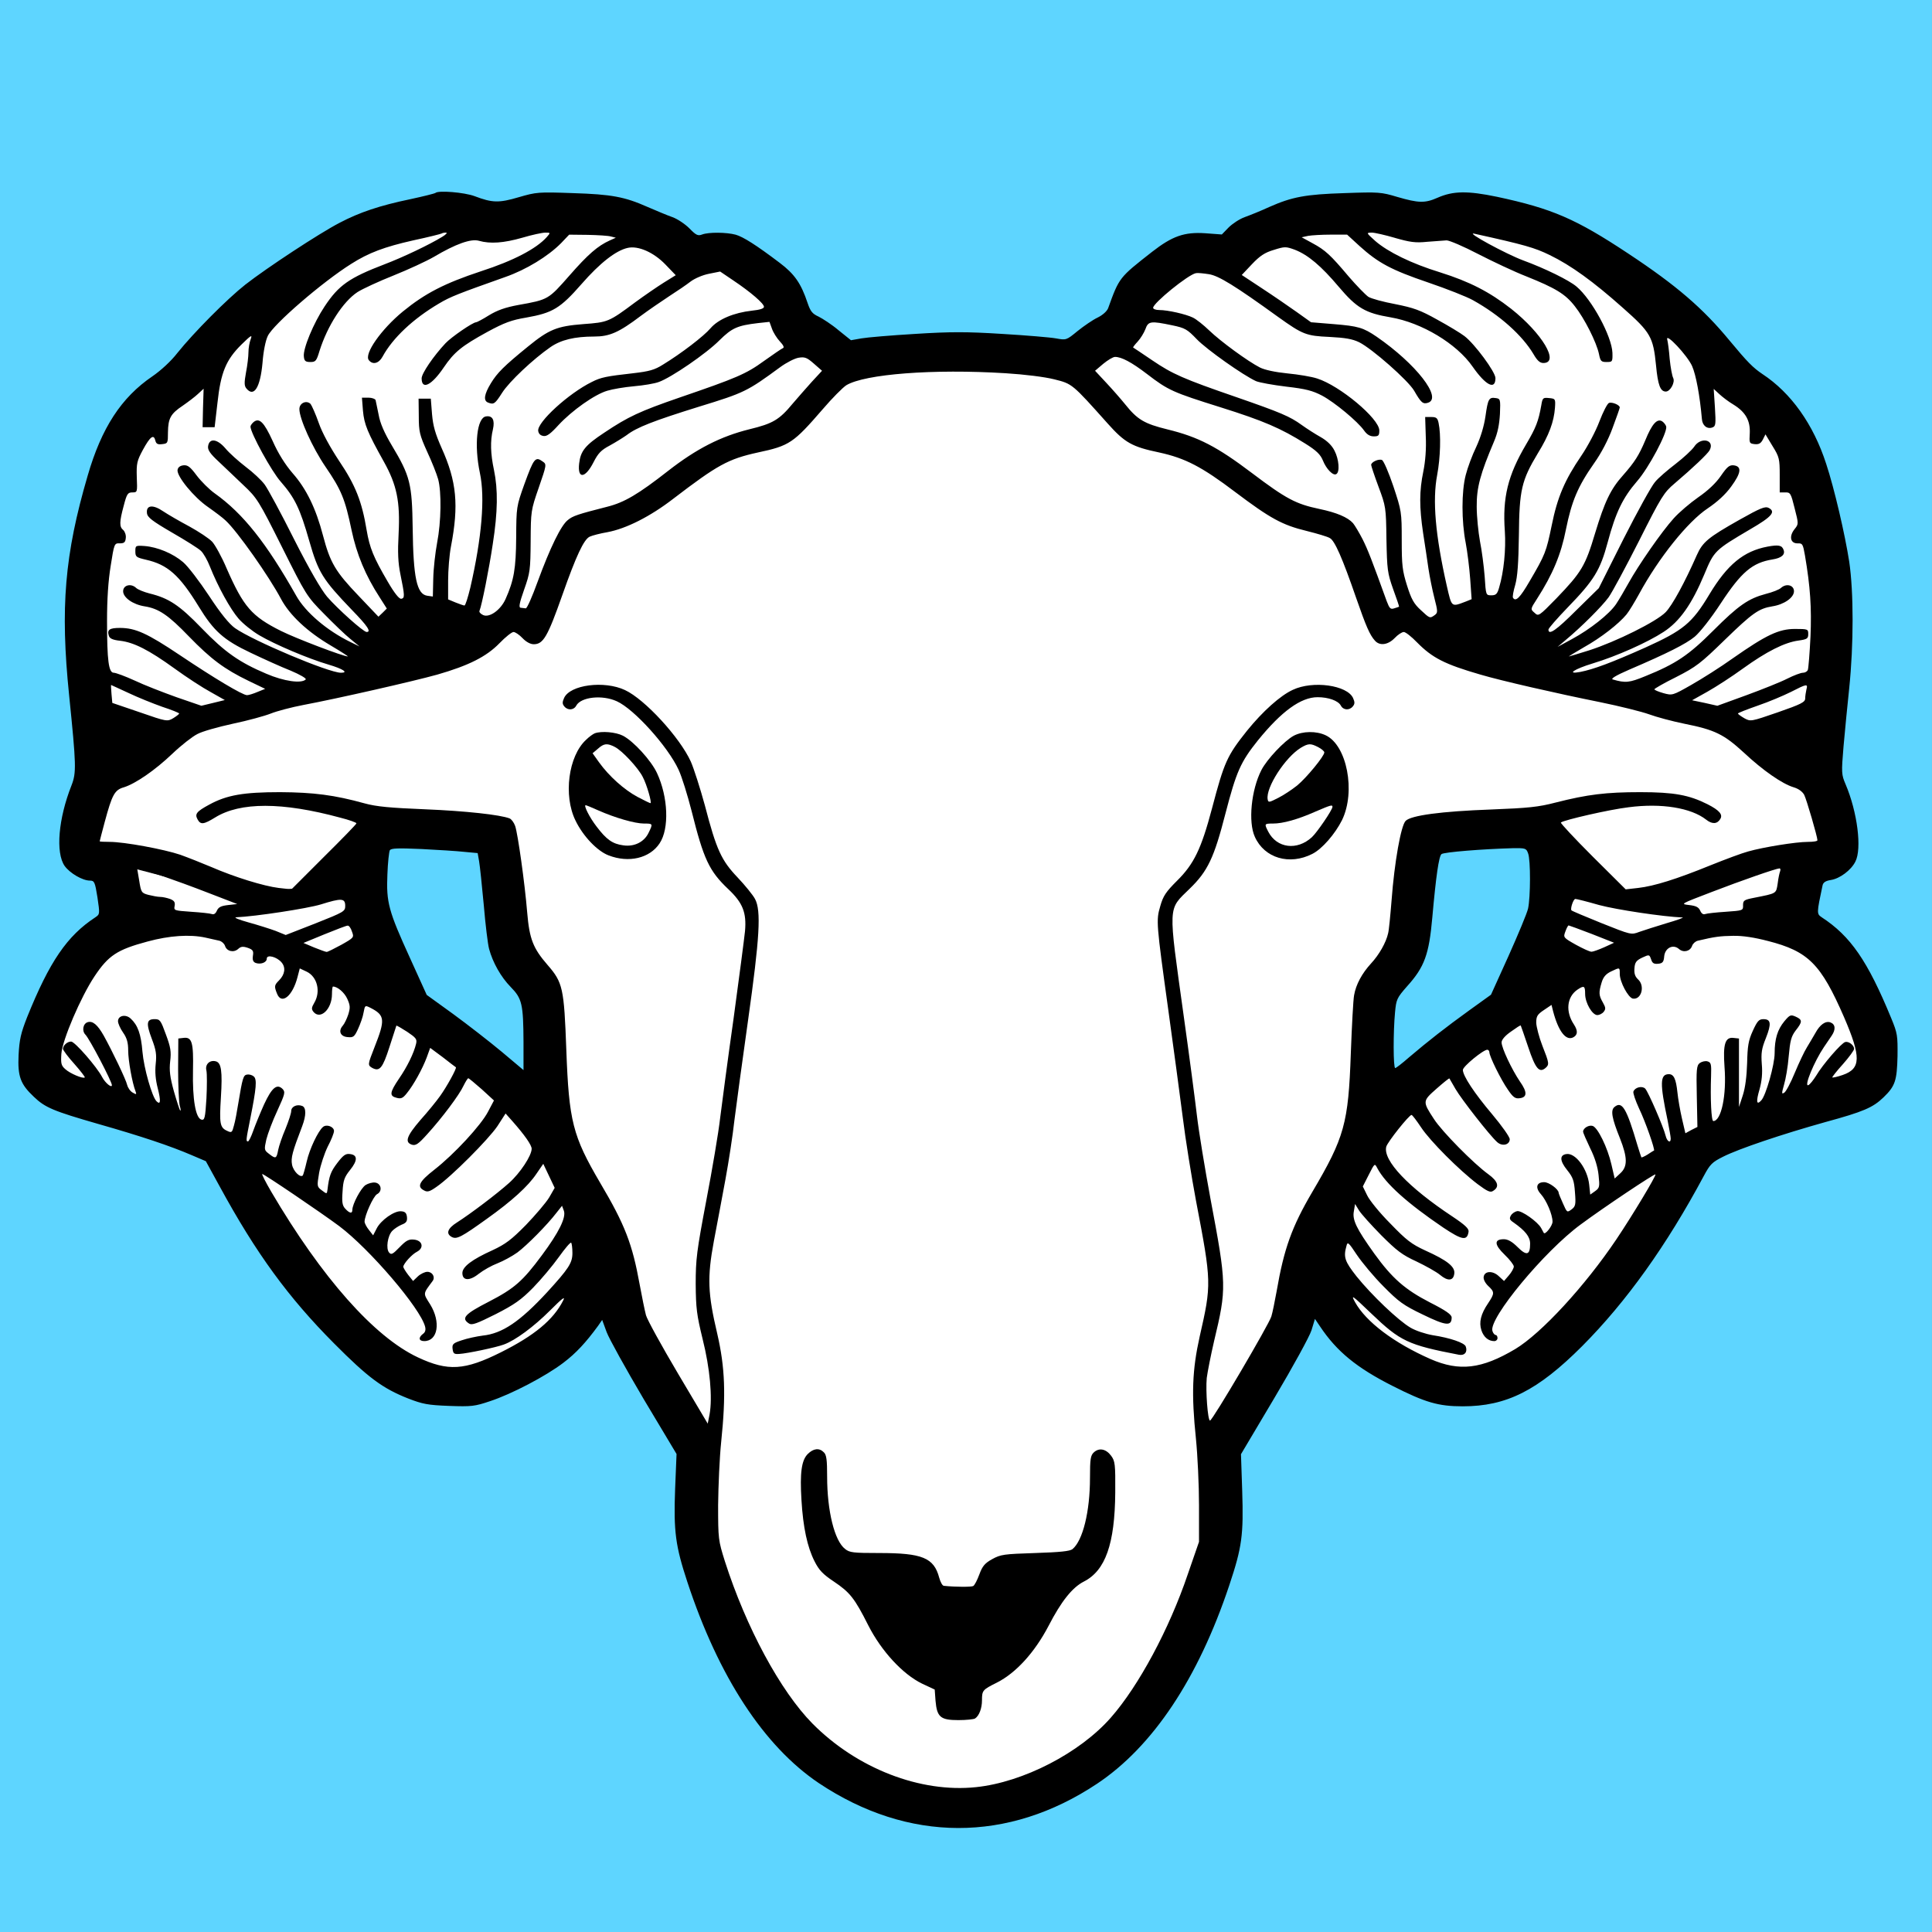 <?xml version="1.0" encoding="UTF-8" standalone="no"?>
<svg
   xmlns:dc="http://purl.org/dc/elements/1.1/"
   xmlns:cc="http://creativecommons.org/ns#"
   xmlns:rdf="http://www.w3.org/1999/02/22-rdf-syntax-ns#"
   xmlns:svg="http://www.w3.org/2000/svg"
   xmlns="http://www.w3.org/2000/svg"
   xmlns:sodipodi="http://sodipodi.sourceforge.net/DTD/sodipodi-0.dtd"
   xmlns:inkscape="http://www.inkscape.org/namespaces/inkscape"
   inkscape:version="1.0.1 (3bc2e813f5, 2020-09-07)"
   sodipodi:docname="tcs-logo-final.svg"
   viewBox="0 0 512 512"
   height="512"
   width="512"
   xml:space="preserve"
   id="svg1489"
   version="1.1"><rect x="0" y="0" width="512" height="512" fill="#808080" stroke="none"/><defs
     id="defs1493" /><sodipodi:namedview
     inkscape:current-layer="g1497"
     inkscape:window-maximized="0"
     inkscape:window-y="0"
     inkscape:window-x="0"
     inkscape:cy="117.49345"
     inkscape:cx="-8.337077"
     inkscape:zoom="0.68347187"
     showgrid="false"
     id="namedview1491"
     inkscape:window-height="1041"
     inkscape:window-width="1904"
     inkscape:pageshadow="2"
     inkscape:pageopacity="0"
     guidetolerance="10"
     gridtolerance="10"
     objecttolerance="10"
     borderopacity="1"
     bordercolor="#666666"
     pagecolor="#ffffff"
     inkscape:document-rotation="0" /><g
     transform="matrix(1.333,0,0,-1.333,0,793.707)"
     inkscape:label="Background"
     inkscape:groupmode="layer"
     id="g1497"
     sodipodi:insensitive="true"><path
       id="path1499"
       style="fill:#5ed5ff;fill-opacity:1;fill-rule:nonzero;stroke:none;stroke-width:0.546"
       d="M -1.328,208.96 H 384.088 V 596.824 H -1.328 Z" /></g><g
     inkscape:groupmode="layer"
     id="layer2"
     inkscape:label="White"><path
       style="fill:#ffffff;stroke:#000000;stroke-width:1px;stroke-linecap:butt;stroke-linejoin:miter;stroke-opacity:1"
       d="m 31.457,246.488 -1.463,-18.289 30.725,8.047 10.242,3.658 21.947,-5.121 8.779,19.021 17.557,22.678 30.725,28.531 9.51,38.041 -16.094,17.557 -24.873,8.047 L 84.861,350.37 62.183,311.597 57.793,304.281 10.973,287.456 14.631,262.583 Z"
       id="path56" /><path
       style="fill:#ffffff;stroke:#000000;stroke-width:1px;stroke-linecap:butt;stroke-linejoin:miter;stroke-opacity:1"
       d="m 350.417,329.886 8.047,25.605 25.605,12.437 25.605,-9.51 33.652,-43.894 8.047,-10.242 44.625,-17.557 -8.779,-32.92 -11.705,-5.852 -0.732,-21.215 -35.846,10.973 -24.873,-0.732 -8.047,26.336 -41.699,30.725 z"
       id="path66" /><path
       style="fill:#ffffff;stroke:#000000;stroke-width:1px;stroke-linecap:butt;stroke-linejoin:miter;stroke-opacity:1"
       d="m 68.035,237.344 -47.551,-12.437 5.852,-27.068 0.732,-74.619 41.699,-42.43 43.162,-22.678 46.088,1.463 30.725,8.047 22.678,16.826 18.289,10.973 h 54.135 l 23.41,-23.41 29.262,-9.51 32.189,-4.389 h 32.189 l 25.605,13.9 32.189,24.873 21.215,30.725 5.852,49.014 -6.584,24.141 5.121,26.336 -16.826,0.732 -34.383,10.973 -20.484,-7.316 -7.316,-10.242 -29.994,2.195 -3.658,29.994 -9.51,13.168 v 32.92 l -16.826,28.531 -5.121,27.799 -17.557,29.262 -0.732,24.873 -7.316,26.336 -23.41,28.531 -29.994,14.631 -32.92,-5.121 -26.336,-24.873 -17.557,-36.578 -1.463,-32.189 -23.41,-51.209 -16.094,-37.31 -2.195,-30.725 -8.779,-26.336 -2.926,-13.9 -29.262,-0.732 -14.631,14.631 -8.462,0.907 z"
       id="path68" /></g><g
     inkscape:groupmode="layer"
     id="layer1"
     inkscape:label="Outline"><g
       transform="matrix(0.054,0,0,-0.054,1.576,515.248)"
       fill="#000000"
       stroke="none"
       id="g150"><path
         d="m 2108,8595 c -3,-3 -59,-17 -124,-31 -149,-31 -248,-64 -347,-116 -100,-52 -357,-221 -462,-303 -89,-70 -253,-235 -334,-336 -30,-39 -81,-86 -122,-114 C 566,7591 469,7442 401,7207 288,6821 266,6560 310,6130 c 35,-344 36,-380 12,-442 -65,-164 -79,-331 -34,-396 26,-36 88,-72 124,-72 22,0 25,-7 37,-82 12,-82 12,-83 -10,-98 -139,-91 -225,-217 -335,-490 -31,-79 -38,-110 -42,-186 -5,-105 9,-143 75,-205 55,-53 96,-70 315,-133 214,-61 354,-108 461,-154 l 68,-29 68,-124 c 179,-329 338,-546 561,-770 167,-168 238,-221 365,-271 70,-27 95,-32 200,-36 110,-4 126,-2 200,23 107,35 276,124 361,189 62,47 110,99 170,181 l 20,29 22,-60 c 12,-32 94,-180 182,-329 l 161,-269 -7,-171 c -8,-209 2,-281 60,-457 153,-465 376,-806 645,-987 439,-293 929,-294 1366,-3 273,182 496,516 649,975 62,186 70,245 63,462 l -6,180 164,276 c 92,155 172,301 182,332 l 17,56 25,-37 c 82,-123 180,-203 356,-292 160,-81 224,-100 344,-100 215,0 368,77 586,295 218,219 415,495 597,835 31,58 41,68 95,95 77,39 291,111 502,170 187,51 233,71 285,121 58,56 66,82 69,202 1,101 0,112 -31,187 -116,282 -200,403 -341,495 -25,17 -25,19 4,156 3,15 15,23 41,27 44,7 99,48 120,90 33,63 10,244 -48,380 -20,47 -21,55 -10,185 7,76 19,205 28,287 22,213 22,471 0,620 -21,135 -73,359 -113,480 -63,195 -173,349 -313,441 -46,31 -73,58 -161,164 -131,159 -261,271 -497,427 -258,171 -374,221 -645,279 -145,30 -215,29 -292,-5 -61,-27 -93,-26 -196,4 -80,24 -91,25 -259,19 -194,-6 -259,-19 -370,-68 -41,-19 -96,-41 -121,-50 -25,-9 -60,-32 -79,-51 l -33,-34 -81,6 c -103,7 -162,-14 -261,-91 -162,-127 -161,-125 -216,-277 -6,-15 -27,-34 -52,-46 -23,-11 -67,-41 -98,-66 -55,-45 -55,-45 -106,-36 -27,5 -146,15 -264,22 -174,11 -254,11 -427,0 -118,-7 -236,-17 -264,-22 l -51,-9 -61,49 c -33,28 -78,57 -98,67 -31,14 -40,26 -54,67 -32,96 -64,142 -137,197 -115,87 -178,127 -216,138 -45,12 -132,13 -164,1 -21,-8 -30,-4 -63,30 -21,21 -58,46 -83,55 -26,9 -80,32 -122,50 -113,50 -176,62 -368,68 -168,6 -178,5 -264,-20 -98,-29 -130,-28 -217,5 -51,19 -178,29 -192,16 z m 34,-215 c -63,-39 -196,-102 -283,-135 -175,-67 -226,-103 -295,-207 -54,-81 -107,-208 -102,-246 2,-22 8,-27 32,-27 26,0 30,5 45,55 39,123 115,241 186,288 25,16 105,53 178,82 72,29 161,70 197,91 108,64 182,90 221,79 56,-16 122,-11 213,15 47,14 98,25 113,25 26,0 26,0 7,-22 -51,-57 -163,-116 -324,-168 -178,-59 -273,-108 -382,-197 -106,-87 -192,-209 -167,-239 19,-24 49,-16 67,17 50,92 150,186 277,261 57,34 94,48 325,130 103,36 211,102 275,167 l 39,41 91,-1 c 49,-1 101,-4 114,-8 l 24,-6 -29,-13 c -60,-27 -108,-69 -199,-173 -103,-117 -103,-118 -250,-144 -65,-12 -104,-26 -145,-51 -30,-19 -59,-34 -63,-34 -16,0 -122,-73 -150,-103 -59,-63 -117,-148 -117,-172 0,-59 49,-35 109,54 51,75 88,105 214,174 83,45 118,58 190,70 130,23 167,45 272,165 90,103 168,164 226,177 52,12 128,-22 185,-81 l 51,-53 -58,-36 c -32,-20 -96,-64 -141,-97 -130,-97 -134,-98 -255,-107 -129,-10 -168,-26 -271,-110 -118,-96 -151,-129 -182,-180 -33,-54 -38,-86 -14,-95 28,-11 34,-7 69,48 35,55 152,165 237,224 52,36 119,52 215,52 75,0 121,20 228,101 39,29 102,72 140,97 39,25 86,57 105,72 20,15 59,32 90,38 l 55,11 65,-44 c 85,-57 150,-113 150,-129 0,-9 -21,-15 -59,-19 -89,-10 -165,-42 -203,-86 -34,-40 -144,-124 -234,-179 -41,-26 -68,-33 -145,-42 -133,-15 -159,-20 -204,-43 -114,-56 -269,-198 -263,-240 2,-14 11,-23 26,-25 16,-3 35,11 74,54 66,71 177,150 239,168 26,8 85,18 131,22 46,4 101,13 122,21 60,21 234,140 298,205 61,60 87,72 189,84 l 56,6 12,-33 c 6,-18 24,-47 39,-63 17,-18 23,-30 15,-33 -6,-2 -48,-31 -93,-63 -88,-64 -136,-84 -413,-179 -197,-68 -253,-94 -371,-173 -94,-62 -116,-90 -123,-151 -9,-78 30,-74 71,7 22,43 37,59 79,81 29,16 66,39 83,51 49,38 131,70 356,140 222,68 236,75 398,194 30,22 71,43 90,46 30,5 41,1 75,-29 l 40,-35 -50,-54 c -27,-30 -69,-78 -93,-106 -67,-81 -98,-99 -213,-127 -141,-35 -259,-95 -399,-204 -147,-115 -215,-155 -298,-176 -145,-37 -170,-45 -195,-66 -33,-26 -86,-134 -148,-303 -26,-72 -52,-131 -58,-130 -6,1 -17,2 -25,3 -10,1 -7,21 17,89 29,82 31,96 32,237 1,148 1,152 40,264 38,110 39,114 20,127 -37,27 -44,18 -91,-111 -39,-109 -39,-112 -40,-260 -1,-154 -11,-211 -52,-303 -24,-54 -79,-93 -110,-79 -13,6 -21,15 -18,21 12,30 47,206 65,327 25,160 26,268 6,364 -17,80 -19,142 -5,200 10,45 -2,68 -34,63 -45,-6 -59,-141 -30,-278 26,-121 9,-318 -47,-562 -12,-49 -24,-88 -29,-88 -4,0 -24,7 -44,15 l -36,15 v 93 c 0,50 6,126 14,167 39,203 28,319 -46,483 -31,70 -42,108 -47,166 l -6,76 h -30 -30 l 1,-85 c 0,-77 4,-93 41,-175 23,-49 47,-110 54,-135 17,-63 15,-209 -5,-312 -9,-48 -18,-127 -19,-176 l -2,-88 -28,4 c -51,8 -68,89 -71,332 -3,217 -12,255 -102,405 -37,62 -58,110 -65,151 -7,32 -13,65 -15,72 -2,6 -18,12 -35,12 h -32 l 5,-64 c 6,-67 22,-106 103,-251 63,-113 80,-195 72,-352 -5,-93 -3,-142 9,-201 21,-103 22,-116 4,-119 -10,-2 -34,28 -67,85 -69,118 -88,164 -103,252 -23,140 -55,221 -134,338 -45,68 -84,139 -101,188 -15,43 -34,85 -40,93 -20,20 -55,5 -55,-25 0,-48 64,-189 128,-283 78,-114 96,-158 128,-311 25,-119 69,-224 138,-330 l 35,-55 -20,-20 -21,-20 -97,102 c -114,119 -140,163 -175,296 -35,134 -82,230 -149,306 -37,43 -71,97 -98,158 -43,94 -66,116 -94,93 -8,-7 -15,-17 -15,-22 0,-31 104,-221 149,-271 68,-78 94,-130 140,-292 44,-153 65,-187 208,-336 78,-80 97,-109 73,-109 -16,0 -143,114 -194,173 -30,36 -87,134 -162,282 -63,126 -128,246 -144,268 -16,22 -58,61 -94,88 -35,27 -80,67 -99,90 -40,47 -79,52 -85,11 -3,-18 10,-37 51,-75 30,-29 86,-81 123,-117 66,-62 75,-76 189,-304 117,-234 121,-241 205,-326 47,-48 105,-104 130,-124 l 45,-37 -45,22 c -115,56 -220,146 -265,226 -147,260 -261,404 -400,503 -27,19 -67,59 -89,88 -32,43 -44,52 -65,50 -17,-2 -27,-10 -29,-23 -4,-31 80,-134 150,-182 34,-24 73,-53 86,-66 57,-52 213,-274 272,-385 42,-79 129,-161 245,-229 49,-29 86,-53 83,-53 -23,0 -256,89 -328,125 -144,72 -184,118 -267,307 -24,57 -57,116 -71,131 -15,16 -65,49 -112,75 -47,25 -104,58 -128,74 -51,35 -85,31 -80,-9 2,-20 25,-38 123,-95 66,-38 130,-78 142,-90 12,-11 32,-46 44,-77 39,-98 100,-209 141,-256 22,-25 67,-61 101,-81 78,-46 241,-115 340,-144 71,-21 100,-40 61,-40 -60,0 -432,157 -520,219 -28,20 -70,71 -127,158 -47,71 -104,146 -128,166 -49,42 -125,74 -189,79 -44,3 -45,2 -45,-26 0,-27 4,-30 51,-41 107,-24 165,-75 260,-230 74,-121 122,-164 255,-227 63,-30 151,-70 197,-88 45,-19 78,-38 73,-43 -21,-21 -107,-9 -193,28 -132,56 -203,105 -318,224 -109,113 -161,147 -255,170 -27,7 -58,19 -67,28 -25,23 -63,13 -63,-17 0,-31 48,-65 105,-74 70,-11 117,-43 218,-148 108,-111 173,-160 293,-218 l 81,-39 -37,-15 c -21,-9 -44,-16 -52,-16 -22,0 -162,84 -329,196 -161,108 -219,134 -295,134 -51,0 -64,-9 -54,-39 4,-13 19,-20 55,-24 68,-8 141,-45 267,-136 59,-43 139,-95 178,-116 l 69,-39 -57,-14 -58,-14 -122,42 c -67,24 -160,60 -206,82 -46,21 -92,38 -102,38 -25,0 -33,59 -33,255 0,107 6,197 18,270 17,109 18,111 44,110 22,0 28,5 30,26 2,14 -4,31 -12,39 -20,16 -20,39 2,120 15,58 20,65 42,65 25,0 25,1 22,75 -2,68 1,80 30,134 36,66 53,78 61,46 4,-17 12,-21 34,-18 27,3 28,5 28,58 1,69 13,91 73,131 26,18 59,43 74,57 l 28,26 -3,-95 -2,-94 h 30 29 l 14,120 c 16,149 42,211 118,286 47,46 54,50 45,26 -6,-16 -11,-44 -11,-64 0,-20 -5,-64 -12,-99 -9,-50 -9,-66 2,-79 37,-45 68,5 79,126 4,55 15,110 26,132 27,57 268,265 410,354 85,54 162,83 304,115 75,16 138,32 140,34 2,2 11,4 20,4 9,0 1,-9 -17,-20 z m 4675,-6 c 74,-21 100,-25 158,-19 39,3 81,6 95,7 14,0 84,-30 155,-67 72,-37 178,-87 237,-110 142,-57 191,-86 238,-147 46,-58 106,-176 118,-234 7,-35 11,-39 37,-39 29,0 30,1 29,45 -3,81 -101,262 -176,325 -36,31 -154,89 -263,129 -83,31 -284,140 -240,131 249,-55 297,-69 371,-105 105,-51 214,-130 359,-259 137,-121 149,-143 163,-283 9,-96 21,-128 48,-128 22,0 47,46 36,67 -5,10 -13,52 -17,93 -3,41 -9,84 -12,95 -10,38 99,-78 122,-130 19,-43 38,-145 48,-259 2,-33 26,-52 52,-42 16,6 17,16 12,98 l -6,91 27,-25 c 15,-14 46,-38 70,-52 60,-37 83,-79 80,-141 -3,-48 -2,-50 24,-53 20,-2 30,3 40,22 l 13,26 35,-58 c 33,-53 35,-63 35,-142 v -85 h 27 c 25,1 28,-4 46,-77 20,-78 20,-78 0,-103 -28,-35 -21,-70 14,-70 25,1 27,-3 37,-60 26,-153 33,-256 27,-398 -4,-81 -10,-155 -13,-163 -3,-8 -14,-14 -24,-14 -11,0 -45,-13 -77,-29 -31,-16 -121,-52 -200,-81 l -143,-52 -62,14 -62,13 75,42 c 41,23 120,74 175,114 115,83 204,128 272,137 43,6 48,10 48,32 0,24 -2,25 -65,25 -80,0 -142,-30 -305,-144 -60,-43 -152,-101 -203,-130 -93,-53 -94,-53 -138,-41 -24,7 -44,15 -44,19 0,3 48,31 107,60 98,50 120,67 238,182 137,133 167,154 234,165 58,9 106,43 106,74 0,30 -37,40 -63,17 -9,-9 -43,-22 -75,-30 -86,-23 -134,-56 -258,-180 -121,-121 -183,-163 -334,-224 -78,-32 -97,-34 -159,-16 -12,3 13,19 80,48 189,81 278,126 322,162 25,21 79,89 128,164 101,154 155,199 253,215 45,7 64,24 55,47 -8,23 -25,26 -79,16 -117,-22 -197,-88 -285,-234 -85,-142 -128,-177 -316,-262 -166,-74 -252,-106 -318,-119 -70,-13 -30,14 62,42 116,35 269,103 348,155 78,51 137,134 199,282 48,116 52,119 225,221 107,62 127,86 91,105 -17,9 -40,0 -143,-58 -154,-87 -181,-109 -210,-174 -59,-134 -120,-246 -153,-280 -45,-46 -242,-144 -375,-187 -52,-16 -97,-30 -99,-30 -3,0 30,20 73,45 84,47 170,114 209,161 13,16 40,61 61,99 97,179 240,357 338,422 46,31 86,67 115,107 49,67 53,99 12,104 -21,2 -32,-7 -63,-52 -24,-35 -63,-72 -111,-105 -40,-28 -94,-74 -120,-103 -59,-65 -174,-231 -222,-318 -20,-36 -47,-82 -61,-103 -33,-49 -128,-124 -217,-172 l -70,-38 40,34 c 77,64 177,164 210,209 18,25 85,150 150,278 108,215 122,237 173,280 94,80 163,146 173,164 27,51 -43,68 -76,17 -11,-16 -52,-54 -91,-84 -39,-30 -85,-69 -101,-89 -17,-19 -86,-144 -154,-278 l -122,-243 -109,-107 c -100,-100 -138,-126 -138,-96 0,6 42,54 94,108 130,134 160,183 197,321 39,146 74,218 144,299 57,65 149,238 143,268 -2,8 -11,20 -20,26 -25,15 -50,-13 -83,-94 -31,-73 -51,-105 -109,-171 -61,-68 -90,-129 -137,-284 -48,-161 -67,-192 -190,-320 -86,-88 -88,-89 -107,-71 -21,18 -21,18 12,69 77,120 118,218 142,341 28,138 58,210 138,324 35,49 70,116 91,174 19,51 35,96 35,100 0,12 -38,28 -53,22 -8,-3 -29,-44 -47,-91 -18,-48 -58,-123 -88,-167 -82,-120 -118,-204 -146,-343 -27,-130 -31,-142 -109,-275 -47,-81 -68,-101 -81,-80 -3,5 2,33 11,63 11,40 16,104 18,244 2,222 13,269 93,402 55,89 79,155 84,223 3,44 2,45 -29,48 -30,3 -32,1 -38,-35 -14,-79 -26,-110 -75,-193 -89,-151 -116,-260 -104,-425 6,-89 -5,-200 -28,-277 -9,-32 -16,-38 -38,-38 -27,0 -27,0 -33,93 -4,50 -14,128 -23,172 -8,44 -16,121 -16,170 -1,94 18,162 85,320 18,42 26,83 29,135 3,72 2,75 -21,78 -33,5 -38,-4 -50,-89 -7,-48 -23,-102 -45,-150 -20,-41 -43,-103 -52,-139 -21,-81 -21,-226 0,-333 8,-42 18,-122 22,-177 l 7,-99 -27,-11 c -74,-28 -70,-31 -95,77 -56,248 -71,419 -47,544 16,86 19,198 7,254 -5,25 -11,30 -36,30 h -30 l 3,-95 c 3,-61 -2,-123 -12,-172 -20,-96 -20,-175 -1,-303 9,-55 20,-133 26,-173 6,-40 19,-105 29,-144 17,-67 18,-73 2,-85 -24,-17 -24,-17 -69,25 -33,30 -46,53 -67,120 -23,73 -26,100 -26,223 0,138 -1,143 -41,264 -23,68 -48,126 -56,129 -16,7 -53,-10 -53,-24 0,-5 16,-53 36,-107 36,-96 37,-102 39,-258 3,-149 5,-166 33,-245 17,-46 30,-85 29,-86 -1,-1 -12,-4 -24,-8 -18,-6 -23,-1 -37,36 -73,202 -92,251 -118,303 -17,33 -38,68 -47,79 -26,29 -80,52 -166,70 -114,24 -162,49 -330,176 -172,130 -263,177 -414,214 -114,28 -148,48 -208,123 -21,26 -63,74 -93,106 l -55,59 40,34 c 22,18 48,34 58,34 32,0 81,-26 157,-84 104,-80 127,-90 360,-163 213,-67 296,-103 416,-178 56,-35 75,-54 87,-83 17,-43 51,-77 66,-67 18,10 13,73 -9,115 -13,26 -36,48 -67,66 -27,15 -69,42 -94,60 -58,42 -103,61 -319,136 -264,91 -315,114 -414,181 -50,34 -92,62 -94,63 -2,1 8,14 22,29 14,15 31,43 38,61 14,40 26,41 132,19 63,-13 74,-20 120,-68 49,-51 229,-178 291,-206 17,-7 83,-19 149,-27 96,-11 129,-20 175,-44 62,-33 175,-127 206,-171 14,-20 29,-29 48,-29 23,0 27,4 27,29 0,58 -194,220 -305,255 -27,9 -93,20 -146,25 -60,6 -111,17 -135,29 -59,30 -193,128 -249,182 -27,26 -63,55 -80,63 -35,17 -123,37 -165,37 -17,0 -30,5 -30,11 0,23 172,163 210,170 8,2 37,-1 63,-5 48,-7 129,-57 342,-211 119,-85 136,-92 251,-97 77,-4 112,-10 145,-26 64,-32 240,-187 270,-238 34,-59 43,-67 68,-59 72,23 -59,191 -252,324 -66,45 -90,52 -212,62 l -110,9 -70,50 c -38,27 -115,80 -170,116 l -100,66 50,53 c 39,41 63,57 107,70 54,17 59,17 103,1 65,-25 130,-80 216,-182 88,-104 130,-129 255,-150 152,-26 324,-129 402,-242 65,-93 112,-116 112,-56 0,30 -102,168 -152,206 -18,14 -79,51 -134,81 -84,47 -116,58 -206,76 -59,11 -118,27 -132,36 -14,10 -57,54 -95,98 -91,108 -116,131 -179,165 l -53,29 32,7 c 17,3 67,6 111,6 h 80 l 61,-56 c 92,-83 155,-117 337,-179 91,-31 190,-70 220,-87 131,-73 242,-172 297,-265 18,-31 31,-43 48,-43 81,0 -5,145 -158,266 -106,83 -203,133 -349,179 -140,43 -256,100 -318,154 -44,40 -45,40 -18,41 15,0 67,-12 115,-26 z M 4905,7710 c 96,-6 192,-18 240,-30 88,-22 87,-21 262,-217 84,-94 119,-114 253,-142 128,-28 209,-70 374,-195 170,-128 229,-161 349,-190 52,-13 103,-28 114,-35 24,-12 62,-99 129,-293 49,-141 67,-182 92,-210 23,-27 64,-22 97,12 16,17 36,30 45,30 9,0 38,-23 65,-51 75,-76 135,-107 311,-158 101,-30 377,-93 586,-135 98,-20 206,-47 242,-60 35,-13 113,-34 172,-46 151,-30 195,-52 293,-142 94,-88 188,-153 244,-170 24,-7 43,-21 52,-37 12,-24 65,-206 65,-223 0,-5 -21,-8 -47,-8 -59,0 -219,-26 -293,-47 -30,-8 -113,-39 -185,-68 -167,-68 -276,-102 -354,-111 l -62,-7 -162,161 c -89,89 -159,164 -156,167 13,12 239,64 333,75 161,21 306,-3 380,-61 29,-23 54,-22 69,3 14,22 -4,43 -63,73 -90,45 -163,59 -330,59 -167,0 -258,-11 -415,-51 -84,-22 -135,-27 -315,-34 -247,-9 -395,-29 -421,-56 -23,-23 -55,-203 -69,-390 -6,-75 -13,-148 -17,-162 -10,-45 -44,-105 -84,-148 -44,-48 -74,-103 -83,-156 -4,-20 -11,-149 -16,-285 -12,-344 -31,-412 -189,-680 -100,-170 -139,-278 -175,-487 -9,-49 -20,-105 -26,-124 -11,-38 -289,-511 -301,-511 -11,0 -22,145 -16,209 4,31 20,112 36,181 62,260 62,275 -18,700 -27,146 -57,328 -66,405 -9,77 -38,298 -65,490 -77,555 -79,519 29,625 89,86 120,152 176,370 53,204 74,252 159,358 116,143 211,212 293,212 53,0 101,-17 114,-41 12,-23 42,-25 59,-4 10,12 10,21 1,41 -29,63 -197,87 -296,40 -61,-28 -147,-105 -224,-200 -98,-123 -112,-153 -172,-381 -53,-200 -89,-274 -172,-356 -54,-54 -68,-74 -82,-124 -21,-71 -20,-81 40,-515 25,-179 56,-413 70,-520 13,-107 43,-292 65,-410 77,-403 77,-410 18,-669 -36,-162 -41,-280 -18,-501 8,-80 15,-226 15,-325 v -180 l -55,-159 c -91,-269 -241,-548 -377,-703 -152,-174 -431,-318 -662,-342 -274,-29 -585,92 -803,312 -157,159 -326,472 -430,797 -32,102 -33,109 -33,275 1,94 7,233 15,310 24,231 19,365 -19,530 -47,199 -50,277 -17,455 15,80 41,216 57,304 16,87 36,217 44,290 9,72 39,293 67,491 57,405 65,538 34,595 -10,19 -49,67 -85,105 -80,84 -104,135 -161,354 -23,84 -54,181 -69,215 -54,119 -226,306 -323,351 -102,48 -270,26 -299,-39 -9,-20 -9,-29 1,-41 17,-21 47,-19 59,4 23,42 127,54 199,21 86,-39 251,-223 303,-336 16,-34 44,-125 64,-203 59,-236 86,-294 180,-383 71,-67 90,-115 82,-206 -4,-38 -29,-230 -56,-428 -28,-197 -57,-417 -66,-489 -8,-71 -39,-254 -68,-405 -47,-248 -52,-288 -52,-410 1,-119 5,-151 34,-270 36,-143 49,-287 34,-370 l -9,-45 -146,246 c -80,135 -151,264 -157,286 -6,23 -20,91 -31,151 -36,199 -72,293 -194,499 -135,230 -153,302 -166,653 -11,302 -17,330 -92,416 -71,82 -89,127 -100,258 -12,146 -46,386 -59,424 -6,17 -18,33 -27,37 -45,18 -218,37 -417,45 -170,7 -237,13 -295,29 -148,41 -250,54 -415,55 -178,0 -261,-14 -347,-61 -63,-34 -72,-46 -58,-72 15,-28 30,-26 87,9 123,76 329,76 613,-1 44,-11 80,-24 80,-28 0,-4 -72,-78 -160,-165 l -159,-159 -63,7 c -73,9 -216,53 -331,103 -45,19 -113,46 -152,60 -80,27 -274,63 -346,63 -27,0 -49,1 -49,3 0,1 11,44 25,96 36,133 48,156 94,169 57,18 152,83 238,165 43,41 98,84 122,96 23,13 102,35 175,51 72,15 156,38 186,50 30,12 102,31 160,42 165,31 539,116 657,149 153,44 241,88 305,154 29,30 60,55 69,55 8,0 28,-13 44,-30 18,-19 39,-30 55,-30 47,0 68,36 141,243 67,190 105,272 134,285 13,6 52,16 87,22 91,17 209,76 323,164 217,166 269,195 415,227 156,33 175,47 318,212 47,55 99,107 116,118 91,55 427,81 781,59 z M 601,6141 c 46,-22 121,-52 166,-68 46,-15 83,-30 83,-33 0,-3 -13,-13 -29,-23 -29,-17 -32,-17 -164,29 l -135,46 -4,44 c -2,24 -3,44 -2,44 1,0 39,-18 85,-39 z m 8235,17 c -3,-13 -6,-33 -6,-44 0,-18 -19,-28 -134,-68 -133,-46 -134,-46 -165,-29 -17,10 -31,20 -31,23 0,3 44,20 98,39 53,18 126,49 162,67 78,40 84,41 76,12 z m -6586,-797 65,-6 7,-40 c 4,-22 14,-119 23,-215 8,-96 20,-193 26,-215 18,-67 58,-138 106,-187 56,-57 62,-84 63,-271 v -137 l -107,90 c -60,50 -167,133 -238,185 l -130,94 -83,183 c -104,228 -116,271 -110,408 2,58 8,112 12,119 7,10 39,11 155,6 80,-4 175,-10 211,-14 z m 5220,-7 c 13,-33 12,-216 0,-271 -5,-23 -49,-128 -96,-233 l -86,-190 -107,-77 c -115,-83 -202,-151 -296,-231 -33,-29 -63,-52 -67,-52 -10,0 -10,179 -1,273 6,64 9,71 59,128 86,95 108,157 124,338 18,202 32,300 45,311 12,10 204,25 348,29 64,1 68,0 77,-25 z M 775,5240 c 44,-15 143,-51 220,-81 l 140,-54 -45,-5 c -34,-4 -47,-10 -55,-28 -6,-14 -15,-20 -25,-16 -8,3 -54,8 -101,11 -83,6 -86,6 -81,29 3,18 -2,26 -23,34 -14,5 -36,10 -48,10 -12,0 -38,5 -58,10 -34,9 -36,13 -45,70 l -10,59 26,-6 c 14,-3 61,-18 105,-33 z m 7932,26 c -3,-7 -9,-34 -12,-60 -8,-51 -4,-48 -114,-70 -51,-10 -56,-13 -56,-37 1,-26 -1,-26 -85,-32 -47,-3 -92,-8 -100,-11 -10,-4 -19,2 -25,16 -8,18 -21,24 -54,28 -45,5 -44,5 110,64 148,57 315,115 333,116 4,0 6,-6 3,-14 z M 1665,5096 c 0,-27 -5,-30 -146,-86 l -146,-57 -49,20 c -27,10 -87,29 -134,42 -47,13 -74,24 -60,25 95,4 349,43 415,63 102,32 120,31 120,-7 z m 6154,4 c 86,-23 312,-57 409,-61 9,0 -26,-13 -78,-28 -52,-16 -113,-35 -135,-43 -39,-15 -41,-14 -184,43 -79,32 -146,60 -148,63 -7,7 9,56 19,56 6,0 58,-13 117,-30 z M 1698,4970 c 11,-29 10,-30 -52,-65 -35,-19 -67,-35 -72,-35 -5,0 -32,10 -62,22 l -52,22 102,42 c 57,23 108,43 115,43 6,1 16,-12 21,-29 z m 6085,-12 109,-43 -48,-22 c -27,-12 -55,-22 -62,-22 -8,-1 -42,15 -77,34 -62,35 -63,36 -52,65 6,17 13,30 16,30 2,0 54,-19 114,-42 z M 980,4940 c 25,-6 55,-12 67,-15 12,-3 24,-14 28,-25 8,-27 42,-35 64,-16 14,13 24,14 48,6 25,-9 29,-15 25,-39 -3,-20 1,-30 13,-35 25,-9 55,2 55,21 0,22 50,9 73,-19 21,-25 16,-59 -13,-88 -23,-23 -24,-29 -10,-64 22,-58 77,-13 101,81 l 11,42 34,-16 c 52,-25 70,-98 37,-153 -14,-24 -14,-31 -4,-44 34,-41 91,13 91,87 0,20 2,37 5,37 22,0 56,-29 70,-60 15,-33 15,-44 5,-77 -7,-21 -19,-46 -27,-55 -23,-26 -12,-53 23,-56 29,-3 34,1 52,40 11,24 24,60 27,80 7,37 7,37 35,23 70,-36 72,-58 19,-192 -34,-87 -35,-89 -10,-103 35,-18 50,0 83,103 18,56 33,103 34,105 1,2 25,-12 53,-30 43,-29 49,-36 44,-58 -11,-47 -44,-114 -84,-172 -46,-68 -48,-85 -12,-94 22,-6 31,-2 50,22 33,40 77,120 98,176 l 17,47 62,-46 c 33,-26 62,-48 64,-49 6,-4 -46,-98 -78,-142 -17,-24 -60,-77 -96,-117 -68,-79 -78,-109 -42,-121 19,-6 32,3 76,52 71,78 157,192 178,238 10,20 20,36 23,36 3,0 33,-25 66,-54 l 60,-55 -29,-55 c -34,-66 -166,-209 -265,-286 -73,-57 -85,-82 -50,-100 17,-10 28,-7 62,17 72,49 256,234 299,298 l 40,62 32,-36 c 62,-70 96,-119 96,-137 0,-34 -57,-120 -111,-168 -59,-53 -190,-152 -256,-194 -46,-29 -55,-55 -25,-71 24,-13 48,0 172,89 122,87 203,160 244,222 l 33,48 28,-59 28,-59 -27,-47 c -15,-25 -67,-86 -114,-135 -72,-73 -100,-94 -164,-124 -100,-45 -148,-81 -148,-112 0,-38 35,-40 80,-4 23,18 64,41 93,52 28,11 72,35 97,53 47,35 147,136 192,195 l 27,34 9,-24 c 12,-33 -24,-106 -108,-219 -94,-127 -135,-163 -261,-228 -117,-60 -137,-81 -96,-107 14,-9 38,0 130,46 92,47 125,70 184,130 39,40 96,108 126,150 30,42 57,74 61,71 3,-4 6,-26 6,-51 0,-49 -19,-77 -124,-192 -133,-144 -220,-203 -316,-213 -31,-4 -77,-14 -103,-23 -43,-14 -48,-19 -45,-43 3,-22 7,-26 33,-24 38,2 181,32 218,46 56,20 147,87 227,167 61,61 77,73 64,48 -48,-94 -141,-171 -305,-253 -178,-89 -260,-94 -407,-25 -214,100 -472,391 -720,813 -28,48 -48,87 -44,87 9,0 288,-189 378,-256 150,-113 398,-403 421,-493 4,-16 1,-28 -11,-36 -23,-18 -20,-35 7,-35 67,0 82,94 29,180 -36,57 -36,50 12,115 14,19 -1,45 -26,45 -12,0 -33,-10 -46,-22 l -24,-23 -24,30 c -13,17 -24,35 -24,40 1,15 42,61 68,74 35,19 26,55 -15,59 -26,3 -39,-4 -71,-37 -34,-35 -41,-39 -52,-26 -16,19 -7,81 15,105 9,10 30,24 46,31 24,9 29,17 27,38 -2,19 -9,27 -28,28 -33,4 -101,-44 -121,-85 l -17,-33 -21,27 c -12,15 -21,33 -21,40 0,30 43,125 61,135 28,14 21,53 -9,57 -13,2 -34,-4 -47,-12 -23,-15 -65,-94 -65,-122 0,-20 -14,-17 -35,6 -14,15 -17,32 -13,84 3,55 9,71 37,106 38,47 37,74 -1,78 -21,3 -33,-6 -62,-44 -32,-42 -40,-63 -48,-131 -3,-22 -3,-22 -28,-3 -24,18 -24,20 -13,86 7,38 26,95 42,128 17,32 31,67 31,77 0,21 -36,35 -54,20 -24,-20 -66,-108 -80,-170 -8,-35 -17,-65 -19,-68 -13,-13 -47,21 -53,53 -6,34 1,61 50,189 20,53 20,91 0,99 -26,10 -54,-3 -54,-25 0,-11 -13,-50 -28,-87 -16,-37 -32,-84 -36,-104 -8,-43 -12,-45 -45,-19 -24,18 -24,21 -13,71 7,28 31,92 54,141 37,81 40,91 26,106 -28,28 -53,7 -91,-75 -19,-42 -43,-101 -53,-129 -10,-29 -22,-53 -26,-53 -11,0 -10,6 11,111 30,151 34,194 17,208 -8,7 -23,11 -33,9 -18,-3 -22,-16 -43,-143 -6,-38 -15,-87 -21,-107 -9,-35 -11,-37 -34,-26 -35,16 -38,36 -30,164 8,129 2,170 -25,177 -31,8 -54,-16 -46,-46 3,-15 3,-76 0,-136 -6,-98 -9,-108 -25,-104 -28,8 -44,99 -41,241 3,138 -5,165 -46,160 l -26,-3 -1,-150 c 0,-82 4,-163 8,-180 5,-16 6,-27 2,-23 -3,3 -17,46 -31,95 -19,69 -23,101 -18,146 6,48 2,70 -21,132 -25,69 -29,75 -55,75 -40,0 -43,-20 -14,-97 21,-55 24,-77 19,-123 -4,-39 -1,-76 10,-119 16,-63 14,-84 -6,-64 -22,22 -62,162 -69,243 -7,87 -23,131 -58,163 -25,23 -62,14 -62,-13 0,-11 11,-36 25,-56 19,-27 25,-50 25,-88 0,-49 20,-160 36,-200 6,-16 4,-17 -13,-7 -12,6 -24,23 -28,38 -6,27 -74,168 -115,242 -30,53 -54,74 -79,66 -23,-7 -29,-43 -11,-61 20,-20 130,-230 130,-248 0,-16 -33,11 -48,40 -26,50 -134,174 -152,174 -19,0 -40,-19 -40,-36 0,-6 25,-40 56,-74 30,-34 53,-64 51,-66 -8,-8 -72,19 -95,40 -21,18 -23,28 -20,76 5,68 95,278 162,379 69,104 112,132 261,172 107,29 207,36 285,19 z m 7666,-16 c 200,-51 261,-113 375,-375 84,-195 83,-252 -7,-283 -26,-9 -49,-14 -51,-12 -2,1 21,31 52,65 30,34 55,68 55,75 0,18 -26,38 -43,34 -19,-4 -112,-112 -143,-165 -14,-22 -31,-44 -39,-47 -22,-8 29,116 77,187 10,15 27,40 38,56 21,31 18,56 -6,65 -24,9 -52,-11 -74,-52 -12,-20 -30,-52 -42,-71 -12,-19 -38,-74 -59,-124 -20,-49 -44,-94 -52,-98 -13,-8 -13,-4 -1,39 8,26 19,88 23,139 7,77 12,98 34,127 34,43 34,53 1,68 -25,11 -29,10 -56,-22 -34,-41 -48,-87 -48,-157 0,-56 -43,-209 -66,-232 -23,-25 -26,-6 -8,55 11,40 15,78 11,123 -4,55 -1,76 20,128 28,71 25,93 -12,93 -22,0 -30,-9 -52,-57 -22,-48 -26,-75 -28,-158 -2,-65 -9,-121 -21,-158 l -19,-58 v 168 168 l -27,3 c -41,5 -52,-31 -44,-142 11,-139 -16,-266 -55,-266 -10,0 -15,111 -11,221 2,59 0,67 -18,72 -10,3 -27,-1 -37,-8 -16,-12 -18,-29 -15,-164 l 3,-150 -30,-15 -29,-16 -17,73 c -9,39 -19,97 -22,127 -7,67 -18,90 -42,90 -44,0 -45,-44 -6,-228 8,-40 15,-80 15,-88 0,-25 -18,-15 -25,14 -10,42 -85,215 -100,231 -15,15 -50,7 -58,-14 -3,-7 10,-45 28,-84 31,-64 79,-202 73,-206 -2,0 -16,-9 -31,-19 -16,-10 -30,-16 -31,-14 -1,2 -10,28 -19,58 -54,184 -76,220 -113,189 -20,-16 -13,-55 27,-154 37,-94 38,-138 2,-171 l -28,-26 -16,69 c -19,83 -67,181 -92,189 -19,6 -47,-11 -47,-28 0,-6 16,-42 35,-82 23,-46 37,-92 41,-132 6,-56 5,-62 -17,-78 l -24,-17 -5,48 c -8,78 -67,158 -112,151 -34,-5 -33,-33 4,-79 28,-35 34,-51 38,-108 5,-61 3,-70 -17,-85 -22,-16 -22,-15 -42,30 -12,26 -21,49 -21,52 0,17 -47,52 -71,52 -38,0 -45,-27 -16,-59 27,-30 57,-100 57,-135 0,-20 -36,-66 -43,-55 -1,2 -7,13 -13,24 -17,31 -95,86 -117,83 -11,-2 -25,-11 -31,-21 -9,-15 -7,-22 13,-35 58,-41 81,-70 81,-104 0,-56 -17,-61 -61,-17 -27,27 -48,39 -68,39 -49,0 -47,-27 4,-76 25,-24 45,-50 45,-58 0,-8 -11,-28 -24,-43 l -24,-28 -25,23 c -30,29 -71,27 -75,-3 -2,-12 8,-31 23,-45 31,-29 31,-36 -1,-84 -36,-53 -46,-94 -33,-133 11,-33 34,-53 63,-53 9,0 16,7 16,15 0,8 -4,15 -9,15 -5,0 -13,9 -16,20 -19,61 255,392 434,523 112,83 362,250 366,245 5,-5 -112,-200 -192,-319 -154,-229 -368,-461 -496,-538 -165,-98 -274,-111 -416,-49 -179,79 -316,182 -370,279 -22,40 -15,35 80,-56 142,-136 180,-154 430,-202 28,-5 43,14 33,41 -7,18 -77,42 -162,55 -35,6 -84,22 -109,37 -60,35 -191,160 -265,252 -58,74 -65,94 -49,150 5,21 10,17 51,-45 25,-37 83,-107 130,-154 75,-76 98,-93 194,-139 113,-55 141,-58 141,-14 0,14 -28,34 -107,74 -122,63 -185,118 -273,240 -88,123 -108,165 -100,207 l 6,36 19,-31 c 11,-18 60,-72 109,-122 76,-76 103,-97 173,-129 46,-22 98,-51 116,-66 38,-32 66,-30 70,7 4,33 -34,64 -143,113 -67,31 -92,50 -171,132 -52,52 -103,115 -114,139 l -21,43 29,57 c 29,57 29,58 42,33 40,-76 147,-172 324,-292 93,-62 117,-66 124,-20 2,15 -17,33 -80,75 -216,143 -341,275 -324,342 6,23 112,156 124,156 4,0 25,-28 47,-61 44,-67 188,-211 278,-279 47,-35 62,-42 75,-33 33,20 25,47 -23,82 -71,51 -228,210 -267,271 -57,87 -56,88 13,149 33,29 61,52 63,50 1,-2 15,-26 30,-52 29,-50 168,-228 204,-260 25,-23 62,-14 62,14 0,11 -39,66 -86,122 -88,104 -144,189 -144,218 0,17 100,99 120,99 5,0 10,-6 10,-12 0,-20 56,-134 91,-184 25,-37 36,-45 57,-42 38,4 39,30 2,82 -40,59 -90,165 -90,192 0,13 17,33 46,53 25,18 46,32 48,30 1,-2 18,-50 37,-107 35,-105 54,-127 84,-102 20,17 19,24 -15,110 -16,41 -29,92 -30,112 0,32 5,41 38,63 l 37,25 8,-32 c 26,-98 63,-146 99,-127 22,12 23,32 3,63 -42,63 -35,134 16,170 34,23 39,20 39,-20 0,-44 35,-104 60,-104 9,0 24,7 31,16 11,14 10,21 -4,46 -20,35 -21,48 -6,98 8,27 21,42 46,54 44,21 43,21 43,-12 0,-39 41,-116 64,-121 42,-7 61,62 26,94 -15,14 -20,29 -18,54 2,30 9,39 38,53 35,16 35,16 44,-9 6,-19 14,-23 35,-21 21,2 27,9 29,36 4,42 44,62 73,36 22,-19 55,-11 64,16 4,11 16,22 28,25 84,20 110,23 173,24 47,1 105,-8 170,-25 z"
         id="path142" /><path
         d="m 2890,5943 c -8,-3 -28,-17 -43,-32 -87,-80 -112,-274 -52,-396 37,-77 107,-150 162,-171 100,-39 203,-14 251,59 48,72 42,227 -13,345 -29,62 -115,156 -167,183 -35,18 -105,24 -138,12 z m 98,-67 c 36,-18 115,-103 137,-147 20,-37 46,-129 38,-129 -3,0 -32,14 -64,31 -65,35 -139,101 -188,169 l -32,45 26,22 c 30,27 46,28 83,9 z m -82,-311 c 83,-37 181,-65 225,-65 44,0 45,0 23,-45 -21,-45 -70,-70 -124,-62 -53,7 -83,28 -132,93 -34,44 -64,104 -53,104 3,0 30,-11 61,-25 z"
         id="path144" /><path
         d="m 6320,5931 c -46,-25 -132,-116 -159,-169 -50,-98 -65,-255 -32,-327 47,-105 170,-141 282,-84 48,24 112,98 146,166 68,140 24,367 -80,416 -46,22 -113,21 -157,-2 z m 120,-56 c 17,-9 30,-20 30,-26 0,-18 -87,-124 -133,-162 -25,-20 -67,-48 -93,-61 -45,-23 -49,-24 -52,-7 -10,57 86,206 163,253 37,22 48,22 85,3 z m 70,-293 c 0,-15 -76,-126 -101,-149 -73,-67 -172,-54 -214,27 -20,39 -20,40 23,40 49,0 121,20 207,58 79,34 85,35 85,24 z"
         id="path146" /><path
         d="m 3935,2406 c -31,-31 -39,-93 -31,-225 8,-136 29,-232 64,-301 22,-44 41,-64 95,-100 79,-53 102,-82 169,-215 64,-126 169,-240 264,-286 l 62,-29 4,-55 c 7,-80 24,-95 112,-95 39,0 76,4 82,8 20,13 34,50 34,89 0,49 3,52 73,87 93,47 185,147 254,279 62,120 116,188 173,217 106,54 152,185 154,437 1,139 -1,154 -20,180 -25,34 -59,41 -85,17 -16,-15 -19,-31 -19,-126 0,-164 -35,-307 -86,-349 -13,-10 -59,-15 -183,-19 -154,-5 -169,-7 -211,-30 -36,-20 -48,-34 -63,-75 -10,-27 -23,-53 -30,-57 -9,-5 -87,-5 -144,1 -7,0 -17,18 -23,40 -26,98 -83,121 -295,121 -127,0 -145,2 -167,20 -52,40 -88,187 -88,355 0,81 -3,107 -16,119 -22,23 -51,20 -79,-8 z"
         id="path148" /></g></g></svg>
